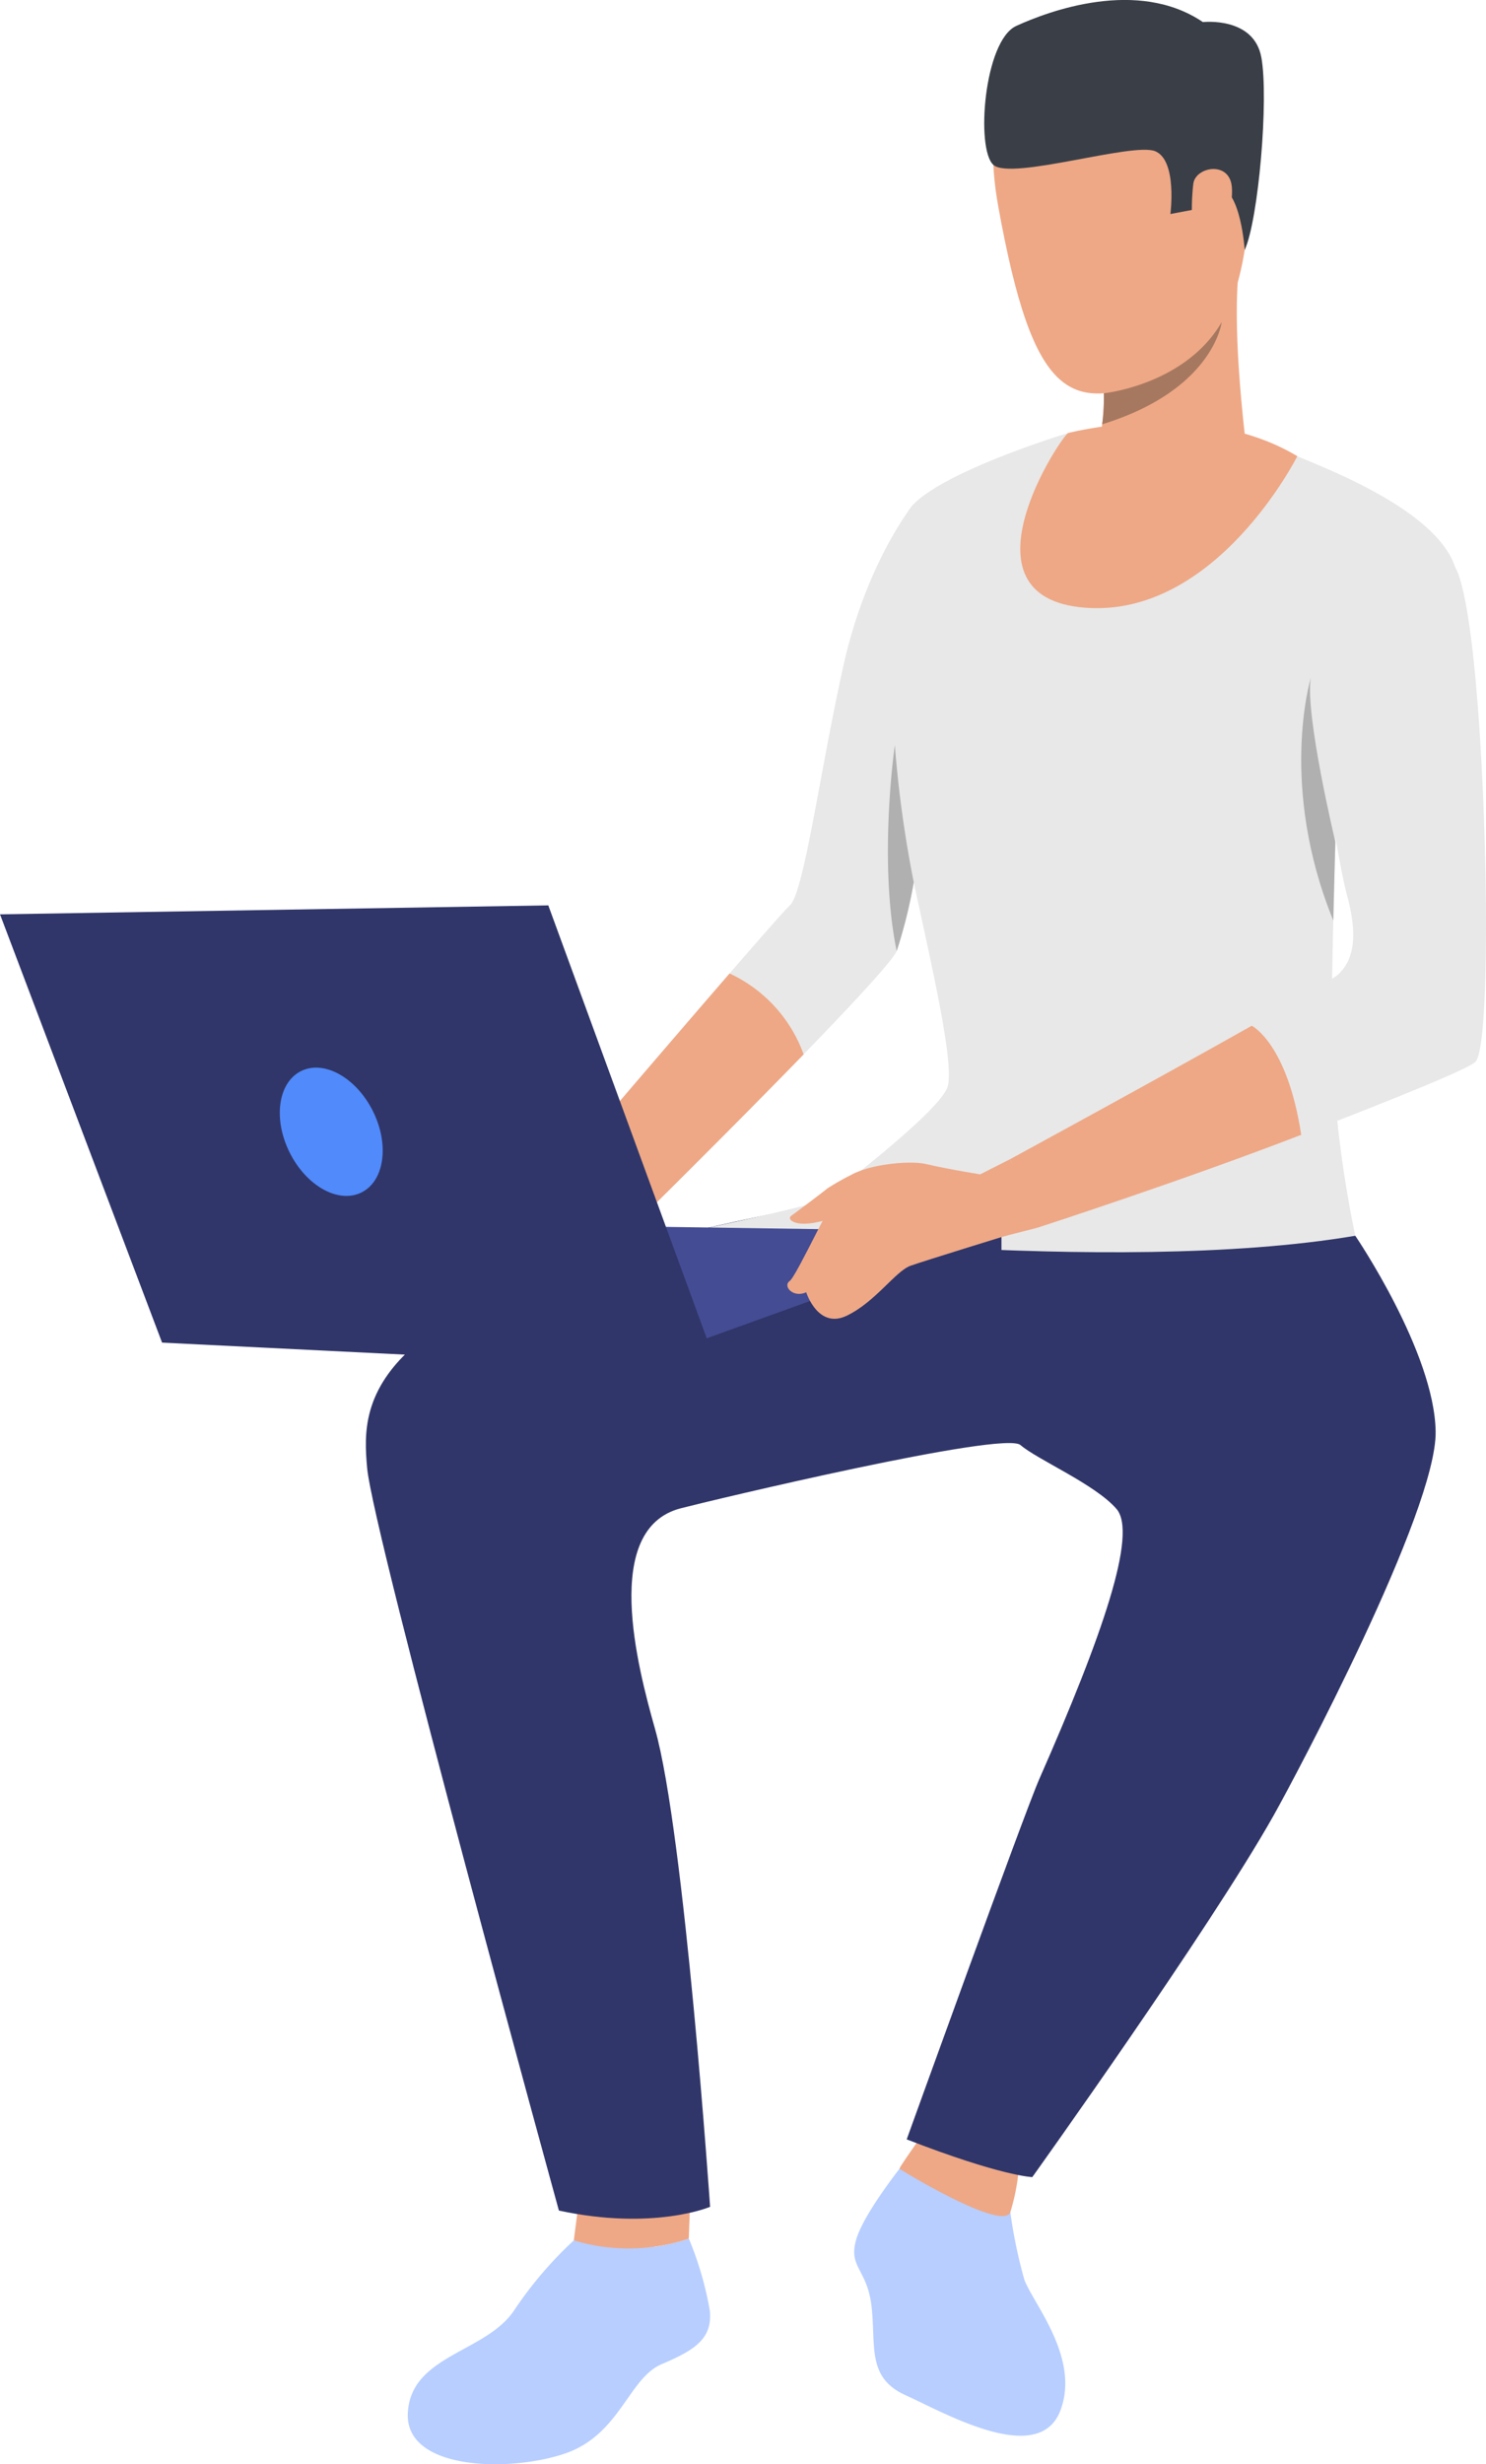 <svg xmlns="http://www.w3.org/2000/svg" width="130.562" height="216.336" viewBox="0 0 130.562 216.336">
  <g id="Group_1263" data-name="Group 1263" transform="translate(14549.176 9575.686)">
    <g id="Group_455" data-name="Group 455" transform="translate(-14474.125 -9385.889)">
      <path id="Path_2239" data-name="Path 2239" d="M667.5,356.535a43.575,43.575,0,0,0,1.341,6.786c.767,2.078,4.922,6.873,3.166,11.48-1.9,5-10.211.182-13.6-1.343s-2.617-4.289-2.977-7.677-2.016-3.478-1.4-5.861,4.315-6.941,4.315-6.941Z" transform="translate(-653.891 -352.978)" fill="#b7ceff"/>
    </g>
    <g id="Group_457" data-name="Group 457" transform="translate(-14470.144 -9388.353)">
      <g id="Group_456" data-name="Group 456">
        <path id="Path_2240" data-name="Path 2240" d="M659.549,350.757s-2.128,2.976-2.068,3.059,9.11,5.592,9.74,3.8a18.436,18.436,0,0,0,.711-3.477Z" transform="translate(-657.48 -350.757)" fill="#eea886"/>
      </g>
    </g>
    <g id="Group_458" data-name="Group 458" transform="translate(-14513.351 -9379.153)">
      <path id="Path_2241" data-name="Path 2241" d="M633.124,359.2a34.235,34.235,0,0,0-5.241,6.14c-2.479,3.719-9.064,3.916-9.344,8.995s8.949,5.233,13.8,3.58,5.579-6.611,8.51-7.852,4.454-2.243,4.228-4.664a29.479,29.479,0,0,0-1.847-6.35,20.3,20.3,0,0,1-2.891.7A24.021,24.021,0,0,1,633.124,359.2Z" transform="translate(-618.532 -359.049)" fill="#b7ceff"/>
    </g>
    <g id="Group_459" data-name="Group 459" transform="translate(-14499.818 -9531.385)">
      <path id="Path_2242" data-name="Path 2242" d="M665.013,236.641s-1.857,11.047-3.355,18.343h0a43.828,43.828,0,0,1-1.5,6.038c-.429.929-3.916,4.672-8.182,9.067C644.493,277.8,634.6,287.5,634.6,287.5l-3.87-7.342s8.787-10.3,14.745-17.174c2.758-3.179,4.909-5.627,5.3-5.979,1.245-1.114,2.691-12.092,4.724-21.137s6.1-14.045,6.1-14.045Z" transform="translate(-630.731 -221.826)" fill="#e8e8e8"/>
    </g>
    <g id="Group_460" data-name="Group 460" transform="translate(-14499.818 -9490.224)">
      <path id="Path_2243" data-name="Path 2243" d="M651.981,266.031c-7.488,7.707-17.38,17.414-17.38,17.414l-3.87-7.342s8.787-10.3,14.745-17.174A12.5,12.5,0,0,1,651.981,266.031Z" transform="translate(-630.731 -258.929)" fill="#eea886"/>
    </g>
    <g id="Group_461" data-name="Group 461" transform="translate(-14498.76 -9382.386)">
      <path id="Path_2244" data-name="Path 2244" d="M632.12,356.135l-.435,3.384a16.684,16.684,0,0,0,10.1-.151l.109-3.008Z" transform="translate(-631.685 -356.135)" fill="#eea886"/>
    </g>
    <g id="Group_462" data-name="Group 462" transform="translate(-14481.004 -9537.677)">
      <path id="Path_2245" data-name="Path 2245" d="M698.592,286.63c.277.983-50.9,0-50.9,0s14.157-10.3,15.074-13.057-3.605-19.271-4.195-24.645c-.471-4.3-1.654-23.542,1.179-26.482,2.963-3.072,13.633-6.292,13.633-6.292l15.558.579a24.322,24.322,0,0,1,4.4,1.388c1.835.852,12.331,4.591,14.035,9.833s-10.472,22.1-10.472,22.1-.023.758-.06,2h0c-.047,1.655-.116,4.171-.181,6.9-.081,3.536-.152,7.427-.152,10.269A101.777,101.777,0,0,0,698.592,286.63Z" transform="translate(-647.69 -216.154)" fill="#e8e8e8"/>
    </g>
    <g id="Group_463" data-name="Group 463" transform="translate(-14517.033 -9469.85)">
      <path id="Path_2246" data-name="Path 2246" d="M702.147,279.945s6.962,10.224,7.06,17.2-12.355,30.361-14.239,33.7c-5.666,10.055-21.2,31.742-21.2,31.742s-2.678-.068-11.034-3.313c0,0,10.335-28.647,11.644-31.621,5.556-12.614,8.657-21.56,6.79-23.724s-6.961-4.332-8.437-5.61-27.165,4.856-29.856,5.554c-6.971,1.807-3.793,13.936-2.252,19.375,2.58,9.1,4.837,41.947,4.837,41.947s-4.966,2.117-13.284.33c0,0-16.33-59.32-16.852-65.219s-.783-15.627,39.459-23.021Z" transform="translate(-615.213 -277.294)" fill="#303669"/>
    </g>
    <g id="Group_464" data-name="Group 464" transform="translate(-14461.92 -9571.687)">
      <path id="Path_2247" data-name="Path 2247" d="M675.769,185.709s-13.5-3.046-10.418,13.948,6.333,18.329,14.477,14.812,7.419-14.4,7.828-19.743S680.078,185.894,675.769,185.709Z" transform="translate(-664.893 -185.497)" fill="#eea886"/>
    </g>
    <g id="Group_465" data-name="Group 465" transform="translate(-14454.615 -9554.725)">
      <path id="Path_2248" data-name="Path 2248" d="M671.477,222.2s5.981,6.34,15.431.577c0,0-2.115-13.741-1-20.431s-12.332,10.368-12.332,10.368c.175.093.293.732.319,1.642a17.87,17.87,0,0,1-.14,2.722C673.478,219.3,672.786,221.651,671.477,222.2Z" transform="translate(-671.477 -200.787)" fill="#eea886"/>
    </g>
    <g id="Group_466" data-name="Group 466" transform="translate(-14462.705 -9575.686)">
      <path id="Path_2249" data-name="Path 2249" d="M687.076,203.841s-.347-5.355-2.3-5.522-2.255,1.989-2.255,1.989l-1.975.373s.623-4.693-1.33-5.512-12.652,2.584-14.219,1.2-.831-10.9,2.006-12.2,10.663-4.221,16.4-.338c0,0,4.473-.51,5.135,3.1S688.292,201.157,687.076,203.841Z" transform="translate(-664.185 -181.892)" fill="#3a3f47"/>
    </g>
    <g id="Group_467" data-name="Group 467" transform="translate(-14452.337 -9547.405)">
      <path id="Path_2250" data-name="Path 2250" d="M673.531,216.354c9.75-3.006,10.485-8.878,10.5-8.969-3.21,5.516-10.356,6.247-10.356,6.247A17.87,17.87,0,0,1,673.531,216.354Z" transform="translate(-673.531 -207.385)" fill="#a77860"/>
    </g>
    <g id="Group_468" data-name="Group 468" transform="translate(-14459.534 -9538.592)">
      <path id="Path_2251" data-name="Path 2251" d="M691.385,218.285s-7.141,14.214-18.677,13.3-1.966-15.206-1.442-15.338C671.842,216.1,683.1,213.3,691.385,218.285Z" transform="translate(-667.044 -215.329)" fill="#eea886"/>
    </g>
    <g id="Group_469" data-name="Group 469" transform="translate(-14486.86 -9472.313)">
      <path id="Path_2252" data-name="Path 2252" d="M642.411,279.466s35.346,4.358,56.761.722l-40.917-5.114S658.012,276.118,642.411,279.466Z" transform="translate(-642.411 -275.074)" fill="#e8e8e8"/>
    </g>
    <g id="Group_470" data-name="Group 470" transform="translate(-14463.056 -9473.922)">
      <path id="Path_2253" data-name="Path 2253" d="M666.5,273.623l-2.633,1.335s.6,4.182,2.041,5.449l2.955-.753S668.249,275.066,666.5,273.623Z" transform="translate(-663.869 -273.623)" fill="#eea886"/>
    </g>
    <g id="Group_471" data-name="Group 471" transform="translate(-14460.423 -9527.223)">
      <path id="Path_2254" data-name="Path 2254" d="M707.142,270.312c-.526.61-7.475,3.406-15.326,6.429h0c-10.723,4.131-22.82,8.04-22.82,8.04l-2.753-5.9s12.667-6.884,21.228-11.712c4.044-2.279,7.17-4.1,7.612-4.522,1.377-1.31,1.734-3.412.722-7.079s-3.346-20.517-3.607-22.482.653-7.21,5.57-7.473,7.419,1.127,7.419,1.127,1.234.513,2.151,12.442S708.386,268.871,707.142,270.312Z" transform="translate(-666.242 -225.577)" fill="#e8e8e8"/>
    </g>
    <g id="Group_472" data-name="Group 472" transform="translate(-14434.848 -9516.176)">
      <path id="Path_2255" data-name="Path 2255" d="M692.294,249.938h0c-.047,1.655-.116,4.171-.181,6.9-4.8-11.759-2.025-21.146-1.978-21.3C689.617,238.727,692.257,249.782,692.294,249.938Z" transform="translate(-689.296 -235.535)" fill="#b0b0b0"/>
    </g>
    <g id="Group_473" data-name="Group 473" transform="translate(-14471.16 -9510.271)">
      <path id="Path_2256" data-name="Path 2256" d="M658.833,252.9h0a43.828,43.828,0,0,1-1.5,6.038c-1.639-7.93-.164-18.084-.164-18.084A102.144,102.144,0,0,0,658.833,252.9Z" transform="translate(-656.564 -240.857)" fill="#b0b0b0"/>
    </g>
    <g id="Group_474" data-name="Group 474" transform="translate(-14460.423 -9485.634)">
      <path id="Path_2257" data-name="Path 2257" d="M691.816,272.641h0c-10.723,4.131-23.209,8.166-23.209,8.166l-2.364-6.031s12.667-6.884,21.228-11.712C687.47,263.066,690.585,264.585,691.816,272.641Z" transform="translate(-666.242 -263.066)" fill="#eea886"/>
    </g>
    <g id="Group_475" data-name="Group 475" transform="translate(-14511.425 -9468.281)">
      <path id="Path_2258" data-name="Path 2258" d="M670.508,279.448l-50.239-.74,25.364,12.878Z" transform="translate(-620.269 -278.708)" fill="#444c94"/>
    </g>
    <g id="Group_476" data-name="Group 476" transform="translate(-14488.026 -9467.541)">
      <path id="Path_2259" data-name="Path 2259" d="M643.326,291.513l24.875-9.634v-2.5l-26.84,9.681Z" transform="translate(-641.36 -279.375)" fill="#303669"/>
    </g>
    <g id="Group_478" data-name="Group 478" transform="translate(-14479.998 -9473.617)">
      <g id="Group_477" data-name="Group 477">
        <path id="Path_2260" data-name="Path 2260" d="M666.107,275.018s-3.138-.488-5.306-.993c-1.68-.392-5.853.148-6.916,1.224s-4.445,8.583-5.084,9.041.328,1.519,1.451.985c0,0,1.032,3.285,3.574,2.056s4.272-3.915,5.606-4.386,9.092-2.858,9.092-2.858S668.106,274.22,666.107,275.018Z" transform="translate(-648.597 -273.898)" fill="#eea886"/>
      </g>
    </g>
    <g id="Group_480" data-name="Group 480" transform="translate(-14479.771 -9472.758)">
      <g id="Group_479" data-name="Group 479">
        <path id="Path_2261" data-name="Path 2261" d="M654.63,274.673a21.868,21.868,0,0,0-2.542,1.407c-.527.435-2.662,2.031-3.178,2.407s.781,1.443,4.594-.207S654.63,274.673,654.63,274.673Z" transform="translate(-648.802 -274.673)" fill="#eea886"/>
      </g>
    </g>
    <g id="Group_481" data-name="Group 481" transform="translate(-14549.176 -9496.203)">
      <path id="Path_2262" data-name="Path 2262" d="M649.354,294.339l-14.941-40.8-48.174.786,14.24,37.6Z" transform="translate(-586.239 -253.539)" fill="#303669"/>
    </g>
    <g id="Group_482" data-name="Group 482" transform="translate(-14524.592 -9481.953)">
      <path id="Path_2263" data-name="Path 2263" d="M616.575,270.185c1.469,2.939,1.024,6.139-.993,7.149s-4.845-.556-6.316-3.5-1.025-6.138.992-7.148S615.1,267.245,616.575,270.185Z" transform="translate(-608.4 -266.384)" fill="#518afa"/>
    </g>
    <g id="Group_483" data-name="Group 483" transform="translate(-14444.456 -9560.848)">
      <path id="Path_2264" data-name="Path 2264" d="M680.759,196.576c.176-1.5,3.14-2.049,3.379.2s-1.346,6.194-2.472,5.805S680.514,198.643,680.759,196.576Z" transform="translate(-680.635 -195.267)" fill="#eea886"/>
    </g>
  </g>
</svg>
